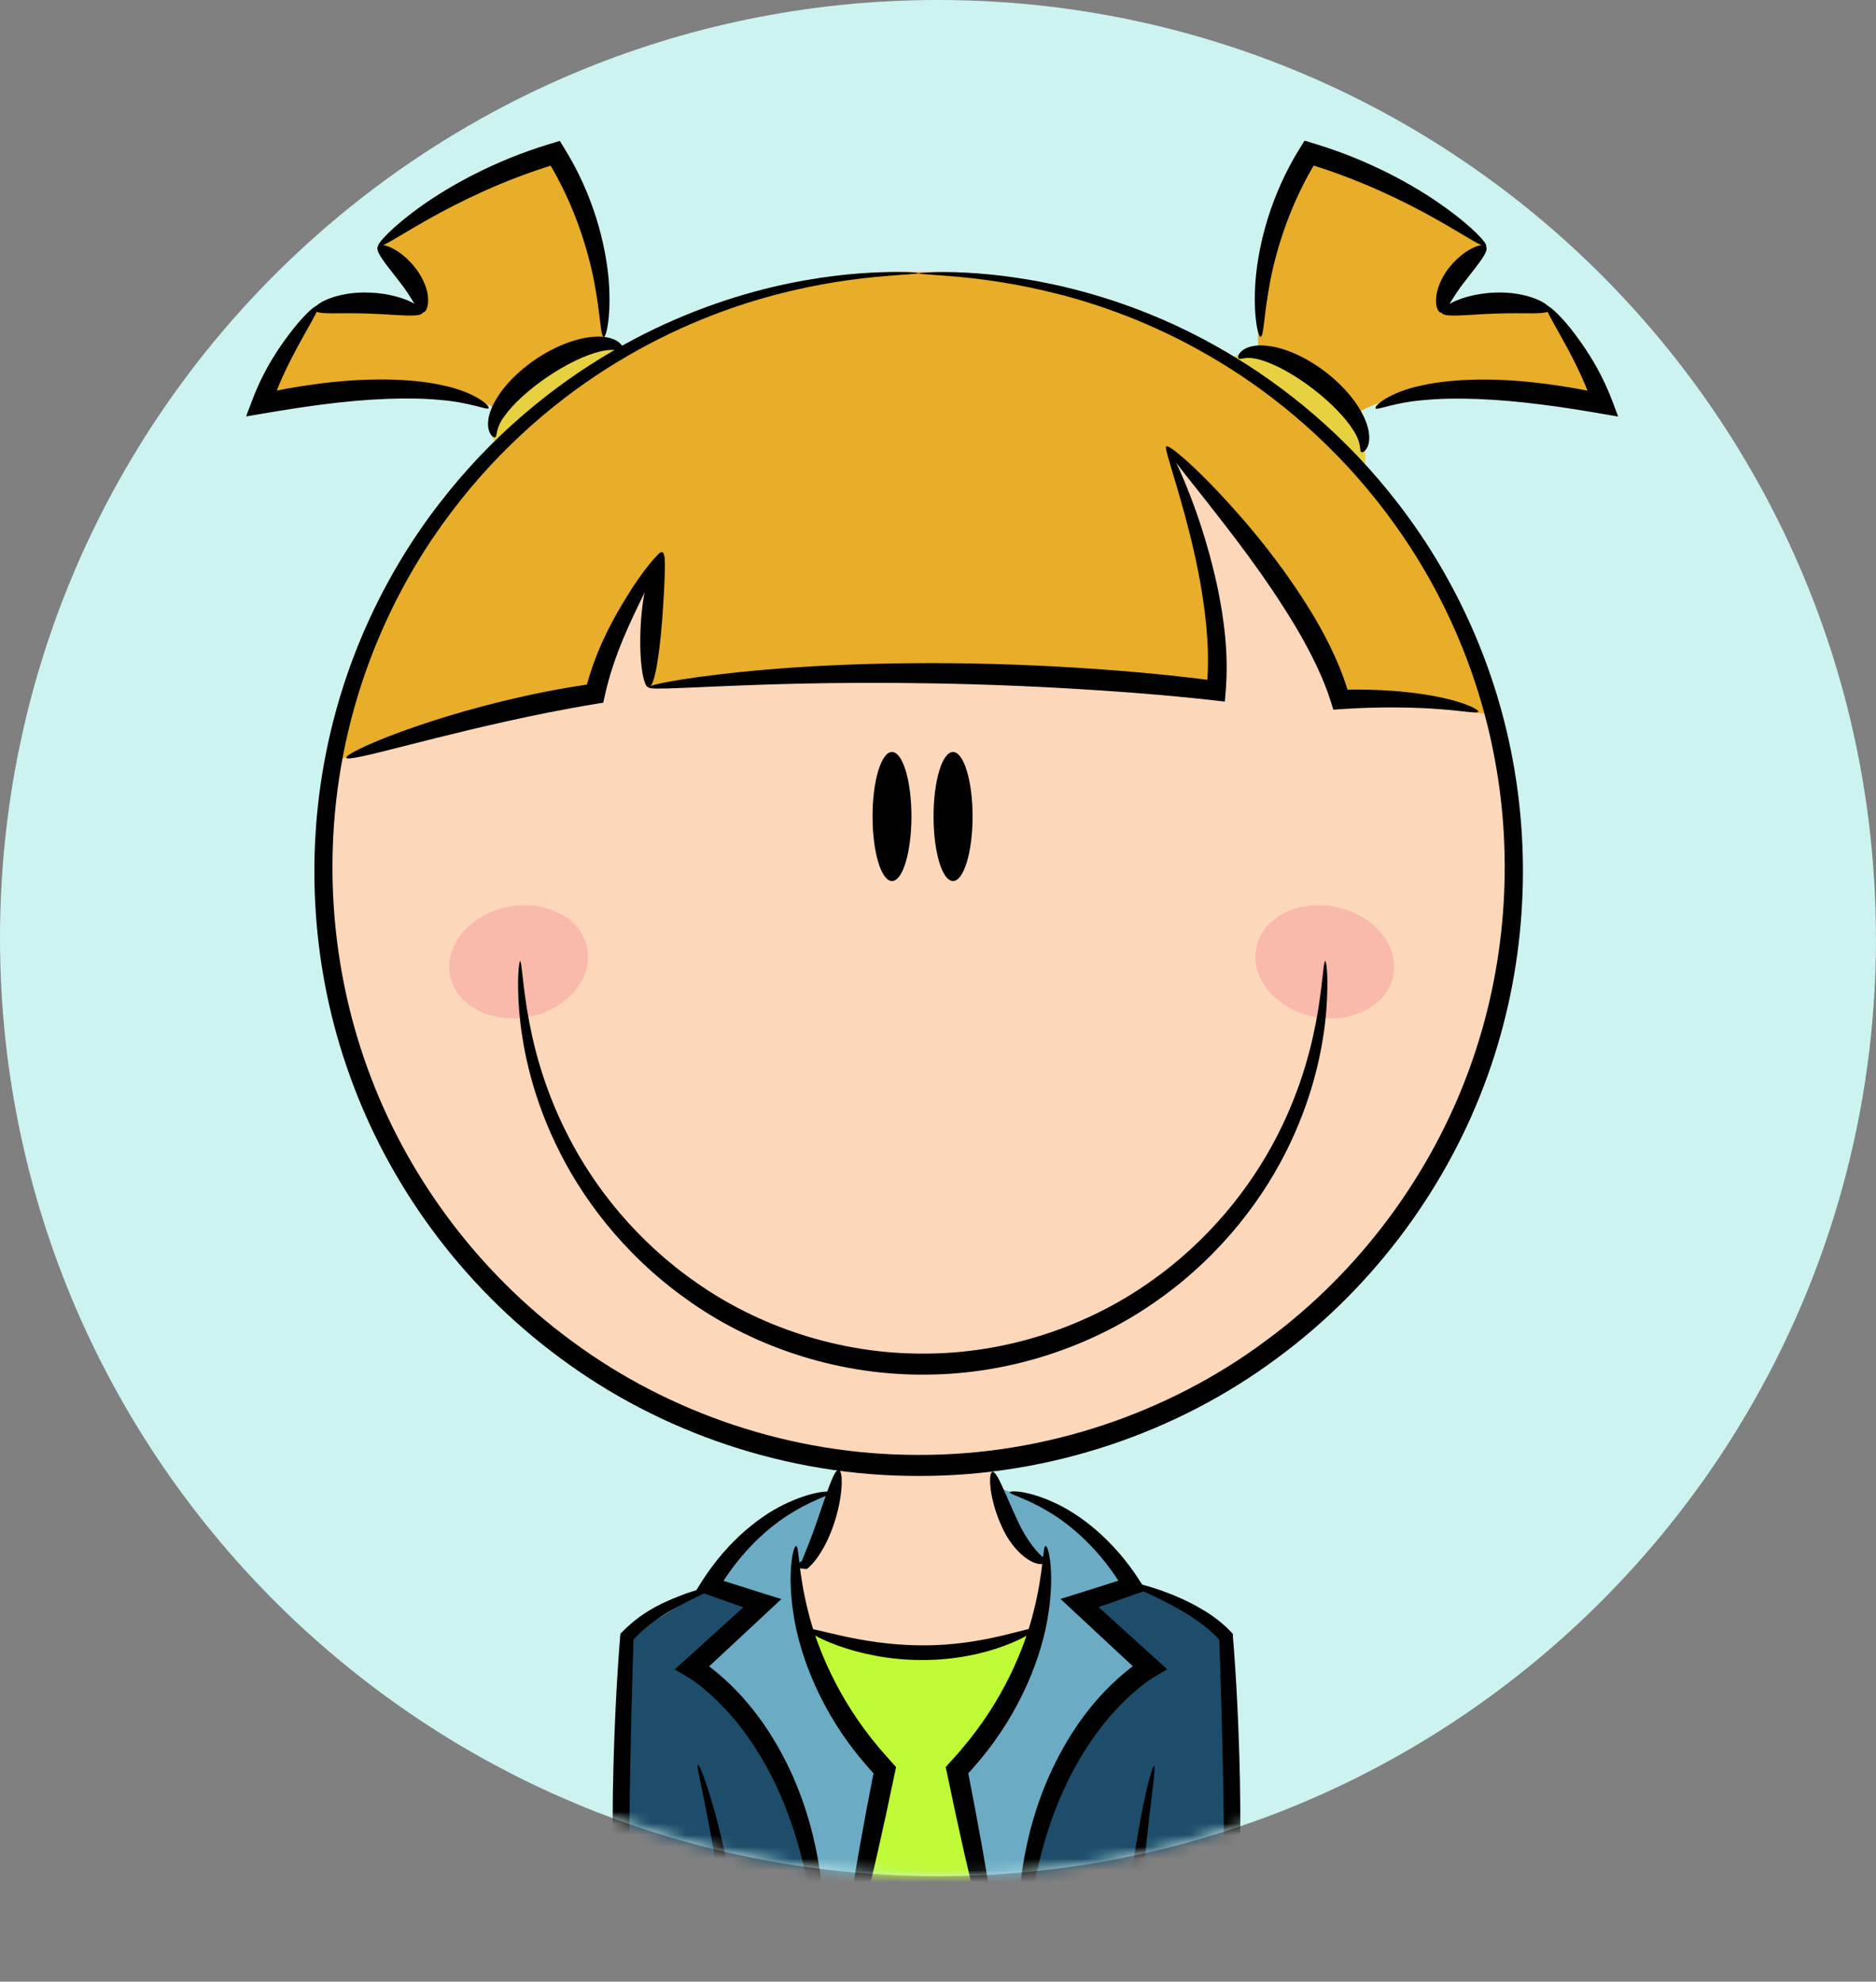 <svg width="160" height="169" viewBox="0 0 160 169" fill="none" xmlns="http://www.w3.org/2000/svg">
<rect x="0" y="0" width="160" height="169" fill="#808080" stroke="none"/>
<path d="M160 80C160 94.815 155.967 108.698 148.936 120.601C147.976 122.235 146.956 123.836 145.879 125.389C145.564 125.845 145.25 126.296 144.923 126.744C141.656 131.274 137.925 135.448 133.803 139.199C126.595 145.758 118.177 151.017 108.932 154.603C108.412 154.801 107.888 155.003 107.355 155.192C98.816 158.302 89.608 159.996 80 159.996C69.041 159.996 58.598 157.79 49.092 153.801C43.719 151.554 38.653 148.735 33.958 145.419C31.243 143.507 28.65 141.422 26.198 139.191C26.064 139.074 25.935 138.953 25.802 138.832C9.943 124.219 0 103.265 0 79.996C0 35.817 35.813 0 79.996 0C124.179 0 159.992 35.817 159.992 79.996L160 80Z" fill="#CDF3F1"/>
<g clip-path="url(#clip0_461_9936)">
<mask id="mask0_461_9936" style="mask-type:alpha" maskUnits="userSpaceOnUse" x="0" y="0" width="160" height="160">
<path d="M160 80C160 94.815 155.967 108.698 148.936 120.601C147.976 122.235 146.956 123.836 145.879 125.389C145.564 125.845 145.25 126.296 144.923 126.744C141.656 131.274 137.925 135.448 133.803 139.199C126.595 145.758 118.177 151.017 108.932 154.603C108.412 154.801 107.888 155.003 107.355 155.192C98.816 158.302 89.608 159.996 80 159.996C69.041 159.996 58.598 157.79 49.092 153.801C43.719 151.554 38.653 148.735 33.958 145.419C31.243 143.507 28.65 141.422 26.198 139.191C26.064 139.074 25.935 138.953 25.802 138.832C9.943 124.219 0 103.265 0 79.996C0 35.817 35.813 0 79.996 0C124.179 0 159.992 35.817 159.992 79.996L160 80Z" fill="#CDF3F1"/>
</mask>
<g mask="url(#mask0_461_9936)">
<path d="M78.414 124.959C106.499 124.959 129.266 102.16 129.266 74.036C129.266 45.911 106.499 23.112 78.414 23.112C50.33 23.112 27.562 45.911 27.562 74.036C27.562 102.16 50.33 124.959 78.414 124.959Z" fill="#FDD7BA"/>
<path d="M50.075 80.822C50.612 83.403 48.417 86.043 45.195 86.701C41.974 87.358 38.919 85.804 38.394 83.224C37.869 80.643 40.053 78.002 43.274 77.345C46.496 76.688 49.55 78.241 50.075 80.822Z" fill="#F9BAAC"/>
<path d="M107.144 80.822C106.619 83.403 108.803 86.043 112.024 86.701C115.246 87.358 118.3 85.804 118.825 83.224C119.362 80.643 117.167 78.002 113.945 77.345C110.712 76.688 107.669 78.241 107.144 80.822Z" fill="#F9BAAC"/>
<path d="M28.231 64.93L50.447 59.255L55.363 48.645L55.303 58.598C55.303 58.598 87.279 55.587 103.387 59.016C103.387 59.016 104.509 46.841 99.808 38.704C99.808 38.704 109.126 46.542 114.269 59.614L126.868 60.88C126.868 60.88 123.289 46.542 115.462 39.899C115.462 39.899 100.702 24.067 82.209 23.398C82.209 23.398 68.416 21.678 54.098 29.516C54.098 29.516 33.588 39.146 28.219 64.907L28.231 64.93Z" fill="#E8AD29"/>
<path d="M51.497 29.528C51.497 29.528 52.094 17.21 46.951 13.255C46.951 13.255 38.969 15.836 32.264 21.009C32.264 21.009 36.213 22.969 35.998 25.8C35.998 25.8 36.225 26.47 34.065 26.398C31.906 26.326 27.145 26.099 27.145 26.099C27.145 26.099 23.029 30.962 22.73 34.463C22.73 34.463 36.309 31.022 42.346 34.917C42.346 34.917 46.152 29.54 51.521 29.54L51.497 29.528Z" fill="#E8AD29"/>
<path d="M107.313 29.684C107.313 29.684 106.776 17.21 111.918 13.255C111.918 13.255 119.901 15.836 126.606 21.009C126.606 21.009 122.657 22.969 122.872 25.8C122.872 25.8 122.645 26.47 124.804 26.398C126.964 26.326 131.725 26.099 131.725 26.099C131.725 26.099 135.841 30.962 136.139 34.463C136.139 34.463 121.726 31.404 115.689 35.288C115.689 35.288 112.67 29.684 107.301 29.684H107.313Z" fill="#E8AD29"/>
<path d="M42.512 38.012C42.512 38.012 41.319 36.924 42.058 35.813C42.798 34.702 46.795 28.119 52.94 29.767L42.5 38.024L42.512 38.012Z" fill="#E8D141"/>
<path d="M104.821 30.723C104.821 30.723 107.469 28.477 110.929 30.915C114.402 33.34 117.038 36.327 116.334 40.21C116.334 40.21 109.176 32.3 104.809 30.723H104.821Z" fill="#E8D141"/>
<path d="M71.589 124.947C71.589 124.947 70.3 130.527 70.3 130.67C70.3 130.814 68.761 133.514 68.761 133.514L67.914 133.418L68.904 139.189L77.459 141.233L82.626 140.587L87.995 139.189L89.092 135.306L89.331 133.191L87.505 132.164L84.129 124.445L71.601 124.947H71.589Z" fill="#FDD7BA"/>
<path d="M60.16 135.593L53.55 139.572L53.156 163.671C53.156 163.671 58.669 167.112 63.024 168.08L69.813 167.949C69.813 167.949 70.361 166.897 69.264 160.039C69.264 160.039 67.522 147.744 59.17 142.021L65.386 136.549L60.16 135.605V135.593Z" fill="#1D4D6A"/>
<path d="M91.73 136.644C91.981 136.644 97.004 135.198 97.004 135.198C97.004 135.198 103.518 137.588 104.556 139.583L104.95 163.874C104.95 163.874 98.734 167.554 95.751 167.602L87.148 167.901C87.148 167.901 87.351 161.03 88.592 155.952C88.592 155.952 92.971 144.602 98.042 142.164L91.73 136.644Z" fill="#1D4D6A"/>
<path d="M68.727 138.891C68.727 138.891 75.098 141.687 78.415 141.244C81.732 140.79 87.996 139.177 87.996 139.177C87.996 139.177 85.156 148.043 81.84 150.731L82.997 157.709L85.085 167.602L72.068 167.793L75.42 150.66C75.42 150.66 69.383 144.459 68.715 138.903L68.727 138.891Z" fill="#BFFA36"/>
<path d="M70.78 127.324C70.78 127.324 66.043 128.113 60.745 134.983L64.623 136.704L59.027 142.224C59.027 142.224 66.115 147.075 67.749 153.873C69.384 160.672 70.279 166.037 69.802 167.96L72.259 167.757L72.713 163.874L75.66 150.922C75.66 150.922 69.432 144.386 68.429 139.01L67.916 133.406L68.942 133L70.768 127.324H70.78Z" fill="#6CABC4"/>
<path d="M84.835 126.835C84.835 126.835 92.626 128.52 96.838 135.27L91.731 136.644L98.103 142.523C98.103 142.523 91.278 146.705 88.891 154.017C88.891 154.017 86.493 165.261 87.149 167.913L85.121 167.806L81.398 150.779C81.398 150.779 86.875 144.877 88.223 139.655L89.333 133.203L87.257 131.746L84.835 126.859V126.835Z" fill="#6CABC4"/>
<path d="M78.366 23.291C78.366 23.291 79.488 23.147 81.612 23.219C83.736 23.291 86.897 23.554 90.859 24.486C94.808 25.43 99.569 27.067 104.568 30.006C109.555 32.921 114.793 37.151 119.255 42.958C123.718 48.729 127.381 56.125 128.98 64.608C130.59 73.055 130.161 82.59 126.868 91.754C123.599 100.883 117.442 109.557 108.911 115.83C100.44 122.139 89.582 125.902 78.354 125.867C67.127 125.902 56.269 122.127 47.798 115.83C39.267 109.557 33.11 100.895 29.841 91.754C26.536 82.602 26.107 73.067 27.729 64.608C29.34 56.125 32.991 48.729 37.453 42.958C41.916 37.151 47.154 32.921 52.141 30.006C57.14 27.078 61.913 25.43 65.85 24.486C69.811 23.554 72.961 23.291 75.097 23.219C77.233 23.147 78.343 23.243 78.343 23.291C78.343 23.363 77.221 23.386 75.121 23.578C73.009 23.769 69.907 24.139 66.029 25.167C62.163 26.194 57.522 27.915 52.654 30.866C47.81 33.805 42.751 38.011 38.456 43.722C34.16 49.398 30.676 56.626 29.173 64.883C27.669 73.103 28.147 82.351 31.38 91.193C34.578 100.011 40.567 108.374 48.824 114.408C57.033 120.478 67.497 124.098 78.343 124.074C89.176 124.11 99.652 120.49 107.861 114.408C116.117 108.374 122.095 100.011 125.305 91.193C128.538 82.351 129.027 73.103 127.512 64.883C126.009 56.626 122.525 49.41 118.229 43.734C113.934 38.023 108.875 33.817 104.031 30.878C99.175 27.927 94.522 26.206 90.656 25.179C86.778 24.163 83.664 23.781 81.564 23.59C79.452 23.41 78.331 23.375 78.343 23.303L78.366 23.291Z" fill="black"/>
<path d="M44.35 81.957C44.493 81.957 44.529 83.475 44.959 86.151C45.4 88.815 46.283 92.675 48.49 96.94C50.674 101.194 54.253 105.83 59.456 109.426C64.61 113.034 71.411 115.448 78.689 115.436C85.967 115.46 92.768 113.034 97.923 109.426C103.125 105.83 106.704 101.182 108.888 96.94C111.095 92.663 111.978 88.803 112.419 86.151C112.837 83.475 112.885 81.957 113.028 81.957C113.135 81.957 113.326 83.475 113.111 86.234C112.885 88.971 112.169 92.997 110.033 97.502C107.921 101.982 104.282 106.929 98.877 110.776C93.532 114.635 86.361 117.252 78.701 117.228C71.041 117.252 63.87 114.635 58.525 110.776C53.12 106.929 49.481 101.982 47.369 97.502C45.221 92.997 44.517 88.971 44.279 86.234C44.064 83.475 44.267 81.957 44.362 81.957H44.35Z" fill="black"/>
<path d="M77.735 69.626C77.735 72.661 76.995 75.134 76.076 75.134C75.158 75.134 74.418 72.673 74.418 69.626C74.418 66.579 75.158 64.13 76.076 64.13C76.995 64.13 77.735 66.591 77.735 69.626Z" fill="black"/>
<path d="M82.95 69.626C82.95 72.661 82.198 75.134 81.28 75.134C80.361 75.134 79.621 72.673 79.621 69.626C79.621 66.579 80.361 64.13 81.28 64.13C82.198 64.13 82.95 66.591 82.95 69.626Z" fill="black"/>
<path d="M55.316 58.61C55.293 58.383 59.147 57.63 65.482 57.093C71.806 56.555 80.599 56.316 90.276 56.854C95.096 57.117 99.654 57.523 103.83 58.084L102.899 58.825C103.209 55.814 102.899 52.935 102.494 50.414C102.076 47.88 101.527 45.682 101.038 43.866C100.048 40.234 99.284 38.155 99.463 38.083C99.63 38.011 100.704 39.971 101.992 43.567C102.625 45.371 103.305 47.582 103.854 50.163C104.379 52.743 104.808 55.719 104.534 58.992L104.462 59.829L103.603 59.733C99.511 59.267 94.941 58.921 90.18 58.658C80.575 58.132 71.853 58.168 65.554 58.371C59.254 58.574 55.352 58.885 55.316 58.622V58.61Z" fill="black"/>
<path d="M126.092 60.689C126.032 60.881 124.839 60.618 122.775 60.474C120.723 60.319 117.764 60.247 114.363 60.474L113.719 60.522L113.516 59.877C112.884 57.834 111.822 55.683 110.545 53.52C107.884 49.064 104.914 45.324 102.79 42.612C100.654 39.911 99.294 38.251 99.473 38.071C99.64 37.892 101.334 39.254 103.744 41.787C106.142 44.32 109.316 47.988 112.084 52.612C113.409 54.859 114.495 57.165 115.103 59.423L114.256 58.825C117.823 58.718 120.818 59.029 122.918 59.483C125.018 59.925 126.152 60.534 126.092 60.701V60.689Z" fill="black"/>
<path d="M56.485 47.092C56.712 47.175 56.724 47.833 56.7 48.86C56.664 49.888 56.592 51.309 56.473 52.887C56.222 56.041 55.817 58.61 55.316 58.61C54.826 58.61 54.433 55.981 54.683 52.743C54.814 51.13 55.089 49.661 55.447 48.633C55.805 47.594 56.246 47.008 56.485 47.104V47.092Z" fill="black"/>
<path d="M29.543 64.62C29.364 64.178 36.714 60.952 46.379 59.016C47.834 58.73 49.254 58.491 50.614 58.3L49.898 58.981C50.877 55.026 52.678 52.098 53.979 50.055C55.315 48.036 56.318 46.973 56.485 47.092C56.664 47.212 55.995 48.478 54.934 50.605C53.919 52.732 52.368 55.743 51.581 59.339L51.45 59.925L50.853 60.02C49.529 60.235 48.133 60.498 46.713 60.773C37.215 62.673 29.698 65.098 29.52 64.62H29.543Z" fill="black"/>
<path d="M53.155 29.947C53.048 30.018 52.857 29.899 52.547 29.863C52.236 29.815 51.783 29.827 51.186 29.971C49.993 30.257 48.359 31.01 46.7 32.133C45.078 33.233 43.741 34.475 43.037 35.467C42.274 36.482 42.417 37.092 42.262 37.283C42.214 37.307 42.13 37.307 42.023 37.235C41.916 37.151 41.796 36.996 41.713 36.757C41.546 36.291 41.605 35.574 41.904 34.869C42.488 33.424 43.861 31.882 45.698 30.628C47.511 29.409 49.492 28.704 51.031 28.704C51.795 28.704 52.475 28.907 52.845 29.242C53.215 29.576 53.227 29.887 53.119 29.935L53.155 29.947Z" fill="black"/>
<path d="M105.641 30.567C105.545 30.508 105.569 30.197 105.963 29.886C106.357 29.576 107.049 29.408 107.812 29.468C109.363 29.552 111.284 30.376 113.026 31.702C114.792 33.053 116.069 34.689 116.57 36.159C116.82 36.888 116.844 37.605 116.653 38.059C116.558 38.286 116.427 38.429 116.319 38.513C116.212 38.573 116.14 38.573 116.081 38.549C115.938 38.346 116.117 37.748 115.424 36.697C114.78 35.657 113.515 34.331 111.964 33.148C110.377 31.929 108.791 31.081 107.621 30.723C107.037 30.543 106.583 30.496 106.273 30.531C105.963 30.555 105.76 30.651 105.665 30.579L105.641 30.567Z" fill="black"/>
<path d="M27.121 26.087C27.276 26.219 26.763 27.091 25.928 28.573C25.117 30.042 23.923 32.181 23.1 34.69L22.134 33.615C23.673 33.268 25.367 32.958 27.133 32.73C31.214 32.193 35.02 32.253 37.704 32.85C40.425 33.4 41.856 34.606 41.666 34.822C41.534 34.989 40.102 34.308 37.513 34.105C34.948 33.854 31.333 33.985 27.36 34.511C25.642 34.738 23.983 35.001 22.456 35.264L20.988 35.514L21.489 34.188C22.551 31.357 23.971 29.361 25.069 27.975C26.166 26.613 26.978 25.956 27.109 26.075L27.121 26.087Z" fill="black"/>
<path d="M51.487 28.727C51.212 28.715 51.224 26.875 50.675 24.02C50.127 21.2 48.921 17.245 46.619 13.565L47.609 13.923L47.275 14.031C42.92 15.357 39.197 17.197 36.584 18.667C33.971 20.137 32.42 21.212 32.253 21.009C32.11 20.841 33.375 19.396 35.904 17.592C38.422 15.799 42.204 13.708 46.738 12.322L47.096 12.215L47.74 12.012L48.086 12.573C50.639 16.66 51.642 20.818 51.916 23.864C52.155 26.923 51.701 28.775 51.487 28.751V28.727Z" fill="black"/>
<path d="M36.059 26.649C35.891 27.127 33.863 26.816 31.429 26.744C28.983 26.637 27.014 26.888 26.835 26.446C26.621 25.968 28.721 24.833 31.489 24.952C34.257 25.036 36.237 26.207 36.059 26.649Z" fill="black"/>
<path d="M32.251 21.009C32.513 20.627 34.16 21.2 35.472 22.909C36.117 23.757 36.486 24.725 36.51 25.465C36.558 26.206 36.284 26.684 36.045 26.648C35.592 26.577 35.15 25.358 34.041 23.984C32.979 22.598 31.929 21.415 32.239 20.997L32.251 21.009Z" fill="black"/>
<path d="M131.88 26.087C132.023 25.968 132.822 26.625 133.932 27.987C135.018 29.373 136.438 31.368 137.511 34.2L138.012 35.526L136.545 35.275C135.018 35.012 133.371 34.738 131.641 34.523C127.668 33.997 124.065 33.865 121.487 34.116C118.898 34.319 117.466 35.001 117.335 34.833C117.132 34.618 118.576 33.411 121.296 32.862C123.993 32.264 127.787 32.193 131.868 32.742C133.646 32.969 135.328 33.28 136.867 33.626L135.901 34.702C135.077 32.193 133.884 30.042 133.073 28.584C132.25 27.103 131.725 26.23 131.88 26.099V26.087Z" fill="black"/>
<path d="M107.517 28.728C107.302 28.752 106.848 26.9 107.087 23.841C107.35 20.794 108.364 16.624 110.917 12.55L111.263 11.988L111.907 12.191L112.265 12.299C116.799 13.685 120.594 15.788 123.099 17.58C125.629 19.372 126.905 20.818 126.75 20.997C126.583 21.2 125.032 20.125 122.419 18.655C119.806 17.186 116.083 15.358 111.728 14.02L111.394 13.912L112.385 13.553C110.082 17.234 108.865 21.188 108.328 24.008C107.779 26.864 107.791 28.704 107.517 28.716V28.728Z" fill="black"/>
<path d="M122.941 26.649C122.762 26.207 124.743 25.048 127.511 24.952C130.279 24.833 132.367 25.968 132.164 26.446C131.985 26.888 130.016 26.637 127.57 26.744C125.136 26.816 123.108 27.127 122.941 26.649Z" fill="black"/>
<path d="M126.738 21.009C127.048 21.427 125.998 22.598 124.936 23.996C123.827 25.37 123.385 26.588 122.944 26.66C122.693 26.696 122.431 26.218 122.478 25.477C122.514 24.736 122.872 23.769 123.516 22.92C124.841 21.212 126.475 20.638 126.738 21.02V21.009Z" fill="black"/>
<path d="M71.543 125.353C71.913 125.401 71.948 127.599 71.066 130.132C70.505 131.733 69.705 133.024 68.99 133.657L68.822 133.8H68.751C68.25 133.776 67.939 133.705 67.916 133.561C67.892 133.418 68.142 133.227 68.596 133.024L68.369 133.167C68.655 132.45 69.192 131.16 69.705 129.666C70.529 127.3 71.125 125.293 71.531 125.353H71.543Z" fill="black"/>
<path d="M60.815 135.39C60.851 135.509 60.087 135.856 58.763 136.513C57.486 137.194 55.494 138.138 53.895 139.978L54.038 139.631C53.919 143.299 53.788 147.911 53.716 152.894C53.656 156.896 53.645 160.648 53.692 163.874L53.418 163.372C58.787 166.825 63.106 167.793 63.023 168.068C63.011 168.307 58.489 167.793 52.738 164.4L52.475 164.245L52.451 163.898C52.272 160.66 52.213 156.873 52.272 152.846C52.356 147.828 52.594 143.216 52.893 139.536L52.917 139.321L53.036 139.201C54.993 137.182 57.117 136.429 58.513 135.891C59.944 135.402 60.779 135.258 60.815 135.366V135.39Z" fill="black"/>
<path d="M84.632 125.52C85.038 125.424 85.73 127.432 86.78 129.666C87.544 131.351 88.546 132.522 88.999 132.82L88.856 132.725L89.023 132.832C89.238 132.964 89.357 133.083 89.333 133.179C89.309 133.274 89.166 133.346 88.916 133.382H88.94C87.902 133.501 86.339 132.163 85.491 130.299C84.322 127.802 84.286 125.604 84.632 125.52Z" fill="black"/>
<path d="M96.18 134.96C96.216 134.852 97.17 135.007 98.805 135.557C99.616 135.832 100.594 136.214 101.668 136.764C102.73 137.337 103.947 138.042 105.021 139.201L105.152 139.345V139.56C105.439 143.025 105.653 147.195 105.749 151.687C105.832 156.216 105.773 160.433 105.57 163.922L105.546 164.257L105.295 164.4C100.165 167.399 96.263 167.985 96.239 167.782C96.144 167.519 99.878 166.479 104.651 163.408L104.377 163.886C104.424 160.421 104.4 156.228 104.317 151.723C104.233 147.254 104.102 143.096 103.983 139.643L104.126 140.002C103.255 138.962 102.169 138.222 101.203 137.612C100.213 137.015 99.306 136.561 98.554 136.19C97.039 135.473 96.156 135.079 96.192 134.96H96.18Z" fill="black"/>
<path d="M59.516 150.481C59.767 150.385 62.212 157.088 63.382 167.507L62.821 166.945C67.677 167.339 73.285 167.59 79.263 167.555C85.479 167.519 91.301 167.112 96.301 166.646L95.752 167.22C96.492 157.136 98.186 150.528 98.436 150.588C98.699 150.636 97.47 157.279 96.981 167.292L96.957 167.805L96.432 167.865C91.433 168.463 85.562 168.953 79.275 168.976C73.249 169.012 67.594 168.678 62.714 168.176L62.189 168.128L62.141 167.626C61.234 157.315 59.253 150.54 59.516 150.481Z" fill="black"/>
<path d="M85.107 168.187C84.653 168.283 82.744 160.791 80.752 151.137L80.656 150.695L80.966 150.348C81.348 149.93 81.742 149.5 82.112 149.046C85.489 145.079 87.374 140.658 88.173 137.349C89.008 134.027 88.925 131.864 89.175 131.841C89.414 131.793 89.963 134.027 89.414 137.6C88.901 141.148 87.063 145.987 83.484 150.193C83.09 150.671 82.685 151.125 82.267 151.567L82.494 150.779C84.403 160.445 85.56 168.092 85.095 168.175L85.107 168.187Z" fill="black"/>
<path d="M87.1 167.59C86.897 167.59 86.456 164.471 87.184 159.441C87.566 156.944 88.293 153.957 89.737 150.886C91.181 147.827 93.317 144.637 96.502 142.176C96.86 141.913 97.182 141.674 97.612 141.423L97.445 142.869L91.515 137.349L90.453 136.357L91.825 135.927L96.323 134.505L95.906 135.64C93.925 132.247 91.384 130.06 89.403 128.901C87.422 127.718 86.086 127.432 86.122 127.264C86.122 127.109 87.589 127.085 89.82 128.101C92.04 129.081 94.963 131.279 97.218 134.828L97.731 135.64L96.8 135.963L92.35 137.528L92.648 136.106L98.65 141.543L99.545 142.355L98.471 142.988C98.208 143.144 97.874 143.383 97.576 143.598C94.713 145.808 92.648 148.759 91.216 151.603C89.773 154.471 88.95 157.278 88.425 159.668C87.41 164.483 87.398 167.59 87.1 167.578V167.59Z" fill="black"/>
<path d="M71.985 168.187C71.531 168.092 72.677 160.457 74.586 150.779L74.813 151.567C74.395 151.125 73.989 150.671 73.596 150.193C70.016 145.987 68.179 141.148 67.666 137.6C67.117 134.027 67.666 131.793 67.904 131.841C68.155 131.864 68.071 134.027 68.906 137.349C69.706 140.658 71.591 145.067 74.968 149.046C75.35 149.488 75.731 149.93 76.113 150.348L76.423 150.695L76.328 151.137C74.335 160.791 72.426 168.283 71.973 168.187H71.985Z" fill="black"/>
<path d="M69.991 167.59C69.693 167.59 69.681 164.484 68.667 159.681C68.142 157.291 67.307 154.471 65.875 151.616C64.443 148.772 62.379 145.821 59.516 143.61C59.217 143.383 58.883 143.144 58.621 143.001L57.547 142.368L58.442 141.555L64.443 136.119L64.742 137.541L60.291 135.975L59.361 135.653L59.873 134.84C62.129 131.292 65.04 129.093 67.271 128.113C69.502 127.098 70.97 127.122 70.97 127.277C70.994 127.444 69.669 127.731 67.689 128.914C65.708 130.073 63.167 132.26 61.186 135.653L60.768 134.518L65.266 135.94L66.639 136.37L65.577 137.361L59.647 142.882L59.48 141.436C59.909 141.687 60.231 141.926 60.589 142.189C63.775 144.65 65.911 147.852 67.355 150.899C68.798 153.981 69.526 156.957 69.908 159.454C70.624 164.484 70.182 167.614 69.991 167.602V167.59Z" fill="black"/>
<path d="M88.236 138.926C88.307 139.069 87.353 139.726 85.635 140.36C83.916 141.005 81.387 141.59 78.559 141.566C75.731 141.566 73.214 140.969 71.496 140.348C69.766 139.726 68.799 139.105 68.871 138.95C69.002 138.591 73.178 140.3 78.559 140.312C83.952 140.383 88.093 138.567 88.224 138.926H88.236Z" fill="black"/>
</g>
</g>
<defs>
<clipPath id="clip0_461_9936">
<rect width="117" height="157" fill="white" transform="translate(21 12)"/>
</clipPath>
</defs>
</svg>
